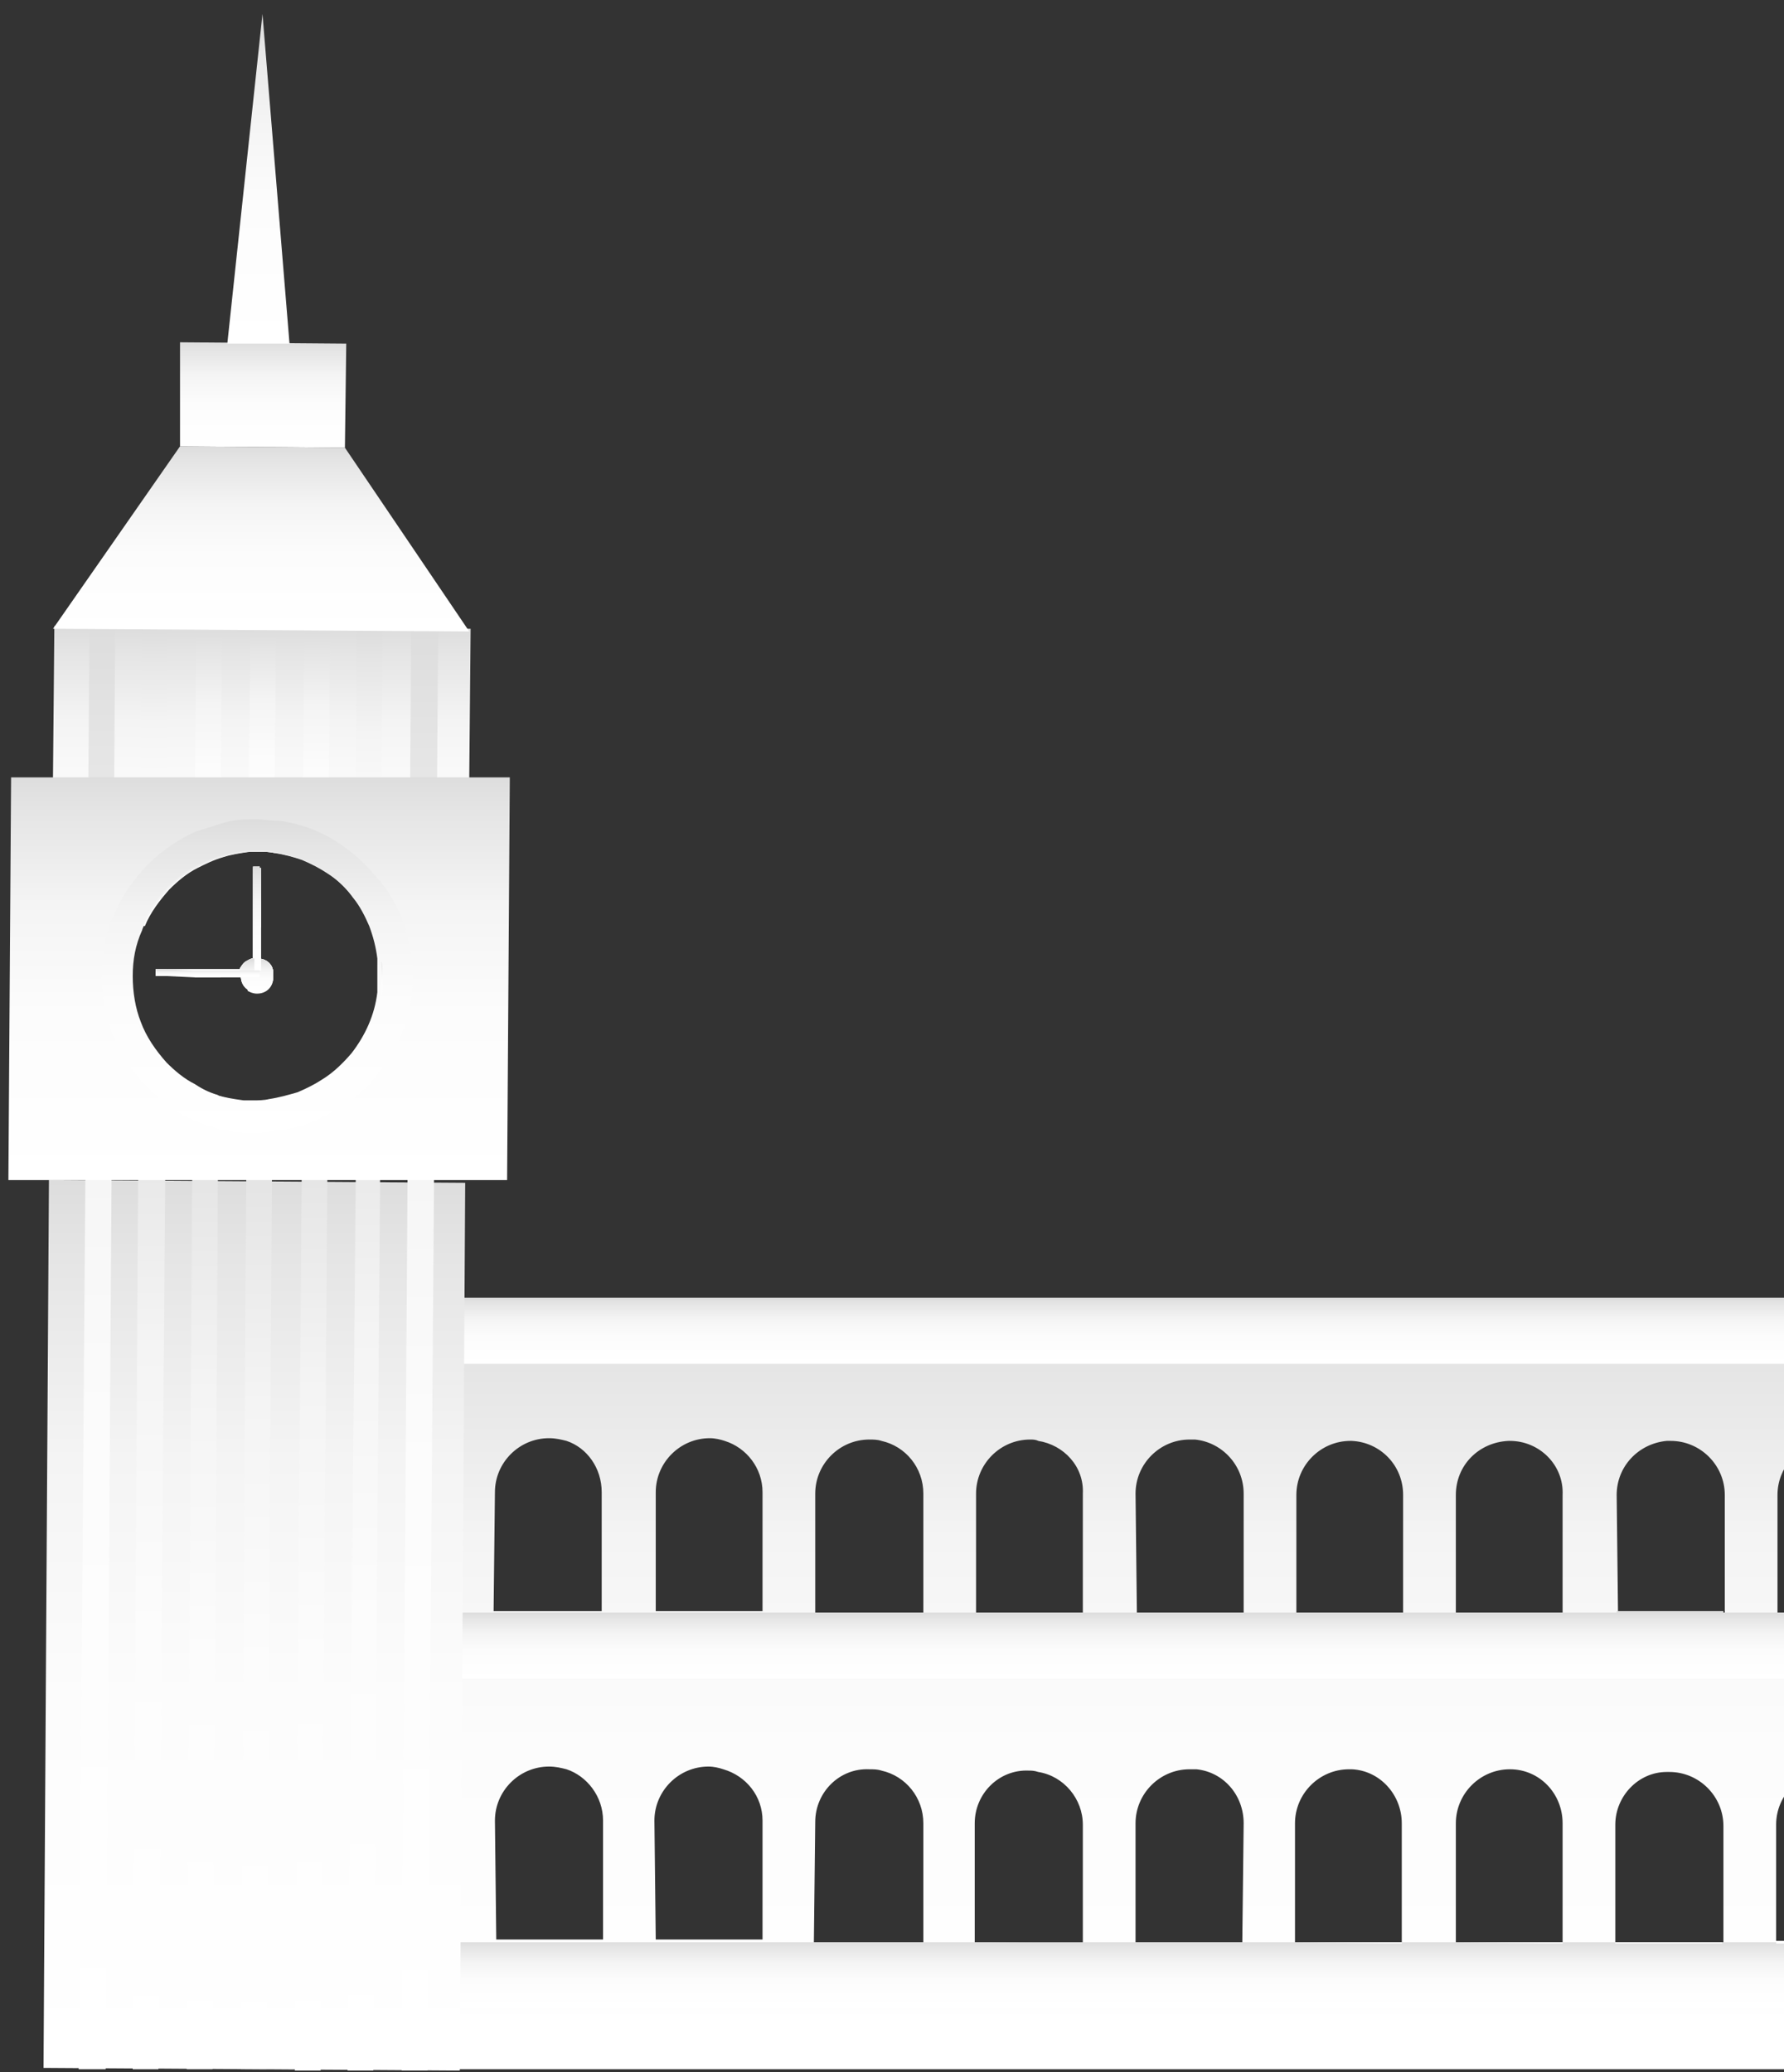 <svg width="68" height="79" viewBox="0 0 68 79" fill="none" xmlns="http://www.w3.org/2000/svg">
<rect x="0" y="0" width="68" height="79" fill="#333333" stroke="none"/>
<path d="M11.293 49.521V78.884H73.831V49.521H11.293ZM16.856 61.421H12.786V56.887C12.786 55.754 13.714 54.827 14.847 54.827C15.98 54.827 16.907 55.754 16.907 56.887L16.856 61.421ZM61.622 56.99C61.622 55.909 62.446 55.033 63.528 54.93C63.579 54.93 63.631 54.93 63.682 54.93C64.816 54.93 65.743 55.857 65.743 56.99V61.421V61.472H61.673L61.622 56.99ZM55.492 56.99C55.492 55.857 56.367 54.981 57.501 54.93H57.552C58.685 54.93 59.613 55.857 59.561 56.99V61.421V61.472H55.492V56.99ZM49.413 56.99C49.413 55.857 50.34 54.93 51.473 54.93H51.525C52.607 54.981 53.482 55.857 53.482 56.99V61.472H49.413V56.99ZM43.283 56.939C43.283 55.806 44.21 54.878 45.343 54.878C45.395 54.878 45.498 54.878 45.549 54.878C46.58 54.981 47.404 55.857 47.404 56.939V61.472H43.334L43.283 56.939ZM37.204 56.939C37.204 55.806 38.131 54.878 39.265 54.878C39.368 54.878 39.471 54.878 39.574 54.93C40.552 55.084 41.325 55.909 41.274 56.939V61.472H37.204V56.939ZM31.074 56.939C31.074 55.806 32.001 54.878 33.134 54.878C33.289 54.878 33.444 54.878 33.598 54.93C34.525 55.136 35.195 55.96 35.195 56.939V61.472H31.64H31.074V56.939ZM24.995 56.887C24.995 55.754 25.922 54.827 27.056 54.827C27.262 54.827 27.468 54.878 27.622 54.93C28.447 55.187 29.065 55.96 29.065 56.887V61.421H25.562H24.995V56.887ZM18.865 56.887C18.865 55.754 19.792 54.827 20.926 54.827C21.183 54.827 21.389 54.878 21.595 54.93C22.368 55.187 22.935 55.96 22.935 56.887V61.421H19.38H18.814L18.865 56.887ZM18.865 69.405C18.865 68.272 19.792 67.345 20.926 67.345C21.183 67.345 21.389 67.396 21.595 67.448C22.368 67.705 22.986 68.478 22.986 69.405V73.939H19.535H18.916L18.865 69.405ZM24.944 69.405C24.944 68.272 25.871 67.345 27.004 67.345C27.21 67.345 27.416 67.396 27.571 67.448C28.447 67.705 29.065 68.478 29.065 69.405V73.939H25.613H24.995L24.944 69.405ZM31.074 69.457C31.074 68.323 32.001 67.396 33.134 67.448C33.289 67.448 33.444 67.448 33.598 67.499C34.525 67.705 35.195 68.53 35.195 69.508V74.042H31.744H31.022L31.074 69.457ZM37.771 74.042H37.153V69.508C37.153 68.375 38.08 67.448 39.213 67.499C39.316 67.499 39.419 67.499 39.574 67.551C40.552 67.705 41.274 68.581 41.274 69.56V74.093L37.771 74.042ZM47.352 74.042H43.283V69.508C43.283 68.375 44.21 67.448 45.343 67.448C45.446 67.448 45.498 67.448 45.601 67.448C46.631 67.551 47.404 68.427 47.404 69.508L47.352 74.042ZM53.431 74.042H49.361V69.508C49.361 68.375 50.289 67.448 51.422 67.448C51.473 67.448 51.525 67.448 51.525 67.448C52.607 67.499 53.431 68.427 53.431 69.508V74.042ZM59.561 74.042H55.492V69.508C55.492 68.375 56.419 67.448 57.552 67.448C58.685 67.448 59.561 68.375 59.561 69.508V74.042ZM65.64 74.042H61.57V69.56C61.57 68.478 62.446 67.551 63.528 67.551C63.579 67.551 63.579 67.551 63.631 67.551C64.764 67.551 65.691 68.478 65.691 69.611V74.042H65.64ZM71.77 74.042H67.7V69.56C67.7 68.427 68.628 67.499 69.761 67.551C70.328 67.551 70.843 67.757 71.203 68.169C71.564 68.53 71.822 69.045 71.822 69.611L71.77 74.042ZM71.822 61.472H67.752V56.99C67.752 55.96 68.525 55.084 69.503 54.981C69.606 54.981 69.709 54.981 69.812 54.981C70.946 54.981 71.873 55.909 71.873 57.042V61.421V61.472H71.822Z" fill="url(#paint0_linear_1_373)"/>
<path d="M73.831 61.472H11.293V63.996H73.831V61.472Z" fill="url(#paint1_linear_1_373)"/>
<path d="M73.831 74.041H11.293V76.565H73.831V74.041Z" fill="url(#paint2_linear_1_373)"/>
<path d="M73.831 49.469H11.293V51.993H73.831V49.469Z" fill="url(#paint3_linear_1_373)"/>
<path d="M67.7 74.041V74.093H71.77V73.99H67.7V74.041ZM61.57 74.041V74.093H65.64V74.041H61.57ZM55.492 74.041L59.561 74.093V74.041H55.492ZM49.361 74.041L53.431 74.093V74.041H49.361ZM43.283 61.472L47.352 61.523V61.472H43.283ZM49.413 61.472L53.483 61.523V61.472H49.413ZM55.492 61.472V61.523H59.561V61.472H55.492ZM61.622 61.472V61.523H65.691V61.42H61.622V61.472ZM67.7 61.472V61.575H71.77V61.472H67.7Z" fill="url(#paint4_linear_1_373)"/>
<path d="M9.695 35.354H9.953V33.088H9.695V35.354Z" fill="url(#paint5_linear_1_373)"/>
<path d="M1.968 35.303H3.359H4.235H4.389H5.471H5.523C5.729 34.788 6.089 34.324 6.45 33.912C6.759 33.603 7.12 33.294 7.532 33.088C7.841 32.933 8.15 32.779 8.511 32.676C8.82 32.573 9.18 32.521 9.541 32.47C9.644 32.47 9.798 32.47 9.901 32.47C10.107 32.47 10.314 32.47 10.52 32.521C10.88 32.573 11.241 32.676 11.55 32.779C11.911 32.933 12.22 33.088 12.529 33.294C12.941 33.551 13.301 33.912 13.559 34.273C13.816 34.582 14.023 34.994 14.177 35.354H14.538H15.465H15.62H16.598H17.835L17.886 29.688L17.938 24.021V23.97L2.123 23.867H2.071V23.918L2.02 29.585L1.968 35.303Z" fill="url(#paint6_linear_1_373)"/>
<path d="M17.732 45.09L1.865 44.987L1.659 78.832L17.526 78.935L17.732 45.09Z" fill="url(#paint7_linear_1_373)"/>
<path d="M15.671 24.073H16.701L16.289 78.935H15.31L15.671 24.073Z" fill="url(#paint8_linear_1_373)"/>
<path d="M13.559 34.273C13.817 34.582 14.023 34.994 14.177 35.355C14.332 35.767 14.435 36.179 14.486 36.591V35.355V33.603L14.538 29.688L14.589 24.021H13.611L13.559 29.688V32.573V34.273Z" fill="url(#paint9_linear_1_373)"/>
<path d="M13.25 78.935H14.229L14.486 45.091L14.538 40.867V37.93C14.435 38.806 14.074 39.579 13.559 40.248V41.897V45.091L13.25 78.935Z" fill="url(#paint10_linear_1_373)"/>
<path d="M11.55 32.779C11.911 32.933 12.22 33.088 12.529 33.294V31.954V29.739L12.58 24.073H11.602L11.55 29.739V31.542V32.779Z" fill="url(#paint11_linear_1_373)"/>
<path d="M11.241 78.935H12.22L12.477 45.09V42.566V41.227C12.168 41.433 11.859 41.587 11.498 41.742V42.978V45.09L11.241 78.935Z" fill="url(#paint12_linear_1_373)"/>
<path d="M9.489 32.469C9.592 32.469 9.747 32.469 9.85 32.469C10.056 32.469 10.262 32.469 10.468 32.521V31.336V29.739L10.52 24.073H9.541L9.489 29.739V31.336V32.469Z" fill="url(#paint13_linear_1_373)"/>
<path d="M9.438 37.26V37.776C9.541 37.827 9.644 37.879 9.798 37.879C10.159 37.879 10.417 37.621 10.417 37.26C10.417 37.26 10.417 37.26 10.417 37.209V37.157C10.417 36.848 10.211 36.642 9.901 36.591V35.354V33.088H9.644V35.354V36.591C9.541 36.591 9.489 36.642 9.386 36.694V37.003L9.438 37.26Z" fill="url(#paint14_linear_1_373)"/>
<path d="M9.18 78.884H10.159L10.365 45.039V43.133V41.948C10.159 42 9.953 42 9.747 42C9.644 42 9.49 42 9.386 42V43.184V45.09L9.18 78.884Z" fill="url(#paint15_linear_1_373)"/>
<path d="M7.429 33.088C7.738 32.933 8.047 32.779 8.408 32.676V31.439V29.688L8.459 24.021H7.48L7.429 29.688V31.748V33.088Z" fill="url(#paint16_linear_1_373)"/>
<path d="M7.429 37.26H8.408V37.003H7.429V37.26Z" fill="url(#paint17_linear_1_373)"/>
<path d="M7.12 78.884H8.099L8.305 45.039V42.978V41.742C7.944 41.639 7.635 41.485 7.326 41.279V42.618V44.987L7.12 78.884Z" fill="url(#paint18_linear_1_373)"/>
<path d="M5.935 36.951V37.209H6.348V36.951H5.935Z" fill="url(#paint19_linear_1_373)"/>
<path d="M5.368 35.303V35.458C5.368 35.406 5.42 35.355 5.42 35.303C5.626 34.788 5.987 34.324 6.347 33.912V32.367V29.688L6.399 24.021H5.42L5.368 29.688V33.242V35.303Z" fill="url(#paint20_linear_1_373)"/>
<path d="M5.059 78.884H6.038L6.296 45.039V42.051V40.506C5.884 40.042 5.523 39.527 5.317 38.96V41.175L5.265 45.09L5.059 78.884Z" fill="url(#paint21_linear_1_373)"/>
<path d="M3.411 23.97H4.39L4.029 78.884H2.999L3.411 23.97Z" fill="url(#paint22_linear_1_373)"/>
<path d="M13.147 17.067L6.862 17.015L2.02 23.97L17.886 24.073L13.147 17.067Z" fill="url(#paint23_linear_1_373)"/>
<path d="M5.935 36.951V37.209H6.347H7.429H8.407H9.18C9.18 37.415 9.283 37.621 9.438 37.724C9.541 37.775 9.644 37.827 9.798 37.827C10.159 37.827 10.416 37.569 10.416 37.209C10.416 37.209 10.416 37.209 10.416 37.157V37.106C10.416 36.797 10.21 36.59 9.901 36.539V35.303V33.036H9.644V35.303V36.539C9.541 36.539 9.489 36.59 9.386 36.642C9.283 36.694 9.18 36.848 9.129 36.951H8.304H7.326H6.244H5.935Z" fill="url(#paint24_linear_1_373)"/>
<path d="M0.32 44.987H1.865H3.256H4.235H5.317H6.296H7.377H8.356H9.438H10.417H11.498H12.477H13.559H14.538H15.568H16.547H17.732H19.329L19.432 29.636H17.835H16.598H15.62H14.589H13.611H12.529H11.55H10.468H9.489H8.459H7.48H6.399H5.42H4.338H3.359H1.968H0.423L0.32 44.987ZM12.477 41.175C12.168 41.381 11.859 41.536 11.498 41.69C11.138 41.793 10.777 41.896 10.417 41.948C10.211 41.999 10.005 41.999 9.799 41.999C9.695 41.999 9.541 41.999 9.438 41.999C9.077 41.948 8.717 41.896 8.408 41.793C8.047 41.69 7.738 41.536 7.429 41.33C7.017 41.124 6.656 40.815 6.347 40.505C5.935 40.042 5.574 39.527 5.368 38.96C5.162 38.445 5.059 37.827 5.059 37.209C5.059 36.59 5.162 36.024 5.42 35.457C5.42 35.406 5.471 35.354 5.471 35.303C5.677 34.788 6.038 34.324 6.399 33.912C6.708 33.603 7.068 33.294 7.48 33.087C7.789 32.933 8.099 32.778 8.459 32.675C8.768 32.572 9.129 32.521 9.489 32.469C9.592 32.469 9.747 32.469 9.85 32.469C10.056 32.469 10.262 32.469 10.468 32.521C10.829 32.572 11.189 32.675 11.498 32.778C11.859 32.933 12.168 33.087 12.477 33.294C12.889 33.551 13.25 33.912 13.508 34.272C13.765 34.581 13.971 34.993 14.126 35.354C14.28 35.766 14.383 36.178 14.435 36.59V37.878C14.332 38.754 13.971 39.527 13.456 40.196C13.25 40.609 12.889 40.918 12.477 41.175Z" fill="url(#paint25_linear_1_373)"/>
<path d="M6.862 13.049L13.198 13.1L13.147 17.067L6.862 17.015V13.049Z" fill="url(#paint26_linear_1_373)"/>
<path d="M10.005 0.531L11.035 13.1H8.665L10.005 0.531Z" fill="url(#paint27_linear_1_373)"/>
<path d="M5.935 36.951V37.209H6.347H7.429H8.407H9.18C9.18 37.415 9.283 37.621 9.438 37.724C9.541 37.775 9.644 37.827 9.798 37.827C10.159 37.827 10.416 37.569 10.416 37.209C10.416 37.209 10.416 37.209 10.416 37.157V37.105C10.416 36.796 10.21 36.59 9.901 36.539V35.303V33.036H9.644V35.303V36.539C9.541 36.539 9.489 36.59 9.386 36.642C9.283 36.693 9.18 36.848 9.129 36.951H8.304H7.326H6.244H5.935Z" fill="url(#paint28_linear_1_373)"/>
<path d="M3.874 37.157C3.874 37.981 4.029 38.703 4.286 39.424C4.544 40.042 4.905 40.609 5.317 41.124C5.626 41.484 5.935 41.742 6.295 42.051C6.605 42.309 6.965 42.515 7.326 42.669C7.635 42.824 7.995 42.927 8.304 43.03C8.665 43.133 9.026 43.184 9.386 43.184C9.489 43.184 9.644 43.184 9.747 43.184C9.953 43.184 10.159 43.184 10.365 43.133C10.726 43.081 11.086 43.03 11.447 42.927C11.807 42.824 12.117 42.669 12.426 42.515C12.786 42.309 13.147 42.103 13.507 41.845C13.868 41.536 14.229 41.227 14.486 40.815C15.001 40.197 15.362 39.424 15.568 38.651C15.671 38.188 15.723 37.724 15.723 37.26C15.723 36.797 15.671 36.333 15.568 35.869C15.516 35.715 15.465 35.56 15.465 35.406C15.259 34.788 14.95 34.169 14.538 33.654C14.229 33.294 13.919 32.933 13.559 32.624C13.25 32.366 12.889 32.109 12.529 31.903C12.22 31.748 11.911 31.594 11.55 31.491C11.189 31.388 10.829 31.285 10.468 31.285C10.262 31.285 10.056 31.233 9.85 31.233C9.747 31.233 9.592 31.233 9.489 31.233C9.129 31.233 8.768 31.285 8.459 31.388C8.15 31.491 7.789 31.594 7.48 31.697C7.12 31.851 6.759 32.057 6.398 32.315C6.038 32.572 5.677 32.882 5.42 33.191C4.956 33.706 4.595 34.272 4.338 34.891C4.286 34.994 4.235 35.148 4.183 35.251C3.977 35.869 3.874 36.539 3.874 37.157ZM5.008 37.157C5.008 36.539 5.111 35.972 5.368 35.406C5.368 35.354 5.42 35.303 5.42 35.251C5.626 34.736 5.986 34.272 6.347 33.86C6.656 33.551 7.017 33.242 7.429 33.036C7.738 32.882 8.047 32.727 8.408 32.624C8.717 32.521 9.077 32.469 9.438 32.418C9.541 32.418 9.695 32.418 9.798 32.418C10.004 32.418 10.21 32.418 10.417 32.469C10.777 32.521 11.138 32.624 11.447 32.727C11.807 32.882 12.117 33.036 12.426 33.242C12.838 33.5 13.198 33.86 13.456 34.221C13.713 34.53 13.919 34.942 14.074 35.303C14.229 35.715 14.332 36.127 14.383 36.539V37.827C14.28 38.703 13.919 39.475 13.404 40.145C13.095 40.506 12.735 40.866 12.323 41.124C12.014 41.33 11.704 41.484 11.344 41.639C10.983 41.742 10.623 41.845 10.262 41.897C10.056 41.948 9.85 41.948 9.644 41.948C9.541 41.948 9.386 41.948 9.283 41.948C8.923 41.897 8.562 41.845 8.253 41.742C7.892 41.639 7.583 41.484 7.274 41.278C6.862 41.072 6.501 40.763 6.192 40.454C5.78 39.99 5.42 39.475 5.214 38.909C5.162 38.394 5.008 37.775 5.008 37.157Z" fill="url(#paint29_linear_1_373)"/>
<path d="M14.538 37.93C14.589 37.724 14.589 37.518 14.589 37.26C14.589 37.054 14.589 36.848 14.538 36.642V37.93Z" fill="url(#paint30_linear_1_373)"/>
<path d="M5.935 36.951V37.209H6.347H7.429H8.407H9.18C9.18 37.415 9.283 37.621 9.438 37.724C9.541 37.775 9.644 37.827 9.798 37.827C10.159 37.827 10.416 37.569 10.416 37.209C10.416 37.209 10.416 37.209 10.416 37.157V37.105C10.416 36.796 10.21 36.59 9.901 36.539V35.303V33.036H9.644V35.303V36.539C9.541 36.539 9.489 36.59 9.386 36.642C9.283 36.693 9.18 36.848 9.129 36.951H8.304H7.326H6.244H5.935Z" fill="url(#paint31_linear_1_373)"/>
<path d="M9.18 37.209C9.18 37.466 9.283 37.621 9.438 37.724C9.541 37.775 9.644 37.827 9.798 37.827C10.159 37.827 10.416 37.569 10.416 37.209C10.416 37.209 10.416 37.209 10.416 37.157V37.106C10.416 36.797 10.21 36.59 9.901 36.539C9.85 36.539 9.798 36.539 9.747 36.539C9.695 36.539 9.644 36.539 9.644 36.539C9.541 36.539 9.489 36.59 9.386 36.642C9.283 36.694 9.18 36.848 9.129 36.951C9.18 37.054 9.18 37.157 9.18 37.209Z" fill="url(#paint32_linear_1_373)"/>
<path d="M9.695 37.002H9.902H9.953V36.59V35.354V33.087H9.695V35.354V36.59V37.002Z" fill="url(#paint33_linear_1_373)"/>
<path d="M5.935 36.951V37.209H6.347L7.429 37.26H8.407H9.18H9.438H9.901V37.002H9.695H9.438H9.232H8.407H7.429L6.347 36.951H5.935Z" fill="url(#paint34_linear_1_373)"/>
<defs>
<linearGradient id="paint0_linear_1_373" x1="42.562" y1="78.853" x2="42.562" y2="49.495" gradientUnits="userSpaceOnUse">
<stop stop-color="white"/>
<stop offset="0.42" stop-color="#FCFCFC"/>
<stop offset="0.688" stop-color="#F4F4F4"/>
<stop offset="0.913" stop-color="#E5E5E5"/>
<stop offset="1" stop-color="#DDDDDD"/>
</linearGradient>
<linearGradient id="paint1_linear_1_373" x1="42.561" y1="63.984" x2="42.561" y2="61.481" gradientUnits="userSpaceOnUse">
<stop stop-color="white"/>
<stop offset="0.42" stop-color="#FCFCFC"/>
<stop offset="0.688" stop-color="#F4F4F4"/>
<stop offset="0.913" stop-color="#E5E5E5"/>
<stop offset="1" stop-color="#DDDDDD"/>
</linearGradient>
<linearGradient id="paint2_linear_1_373" x1="42.561" y1="76.528" x2="42.561" y2="74.024" gradientUnits="userSpaceOnUse">
<stop stop-color="white"/>
<stop offset="0.42" stop-color="#FCFCFC"/>
<stop offset="0.688" stop-color="#F4F4F4"/>
<stop offset="0.913" stop-color="#E5E5E5"/>
<stop offset="1" stop-color="#DDDDDD"/>
</linearGradient>
<linearGradient id="paint3_linear_1_373" x1="42.56" y1="51.999" x2="42.56" y2="49.493" gradientUnits="userSpaceOnUse">
<stop stop-color="white"/>
<stop offset="0.42" stop-color="#FCFCFC"/>
<stop offset="0.688" stop-color="#F4F4F4"/>
<stop offset="0.913" stop-color="#E5E5E5"/>
<stop offset="1" stop-color="#DDDDDD"/>
</linearGradient>
<linearGradient id="paint4_linear_1_373" x1="54.497" y1="74.107" x2="54.497" y2="61.481" gradientUnits="userSpaceOnUse">
<stop stop-color="white"/>
<stop offset="0.42" stop-color="#FCFCFC"/>
<stop offset="0.688" stop-color="#F4F4F4"/>
<stop offset="0.913" stop-color="#E5E5E5"/>
<stop offset="1" stop-color="#DDDDDD"/>
</linearGradient>
<linearGradient id="paint5_linear_1_373" x1="9.835" y1="35.337" x2="9.835" y2="33.071" gradientUnits="userSpaceOnUse">
<stop stop-color="white"/>
<stop offset="0.42" stop-color="#FCFCFC"/>
<stop offset="0.688" stop-color="#F4F4F4"/>
<stop offset="0.913" stop-color="#E5E5E5"/>
<stop offset="1" stop-color="#DDDDDD"/>
</linearGradient>
<linearGradient id="paint6_linear_1_373" x1="9.917" y1="35.389" x2="9.917" y2="23.943" gradientUnits="userSpaceOnUse">
<stop stop-color="white"/>
<stop offset="0.42" stop-color="#FCFCFC"/>
<stop offset="0.688" stop-color="#F4F4F4"/>
<stop offset="0.913" stop-color="#E5E5E5"/>
<stop offset="1" stop-color="#DDDDDD"/>
</linearGradient>
<linearGradient id="paint7_linear_1_373" x1="9.695" y1="78.961" x2="9.695" y2="44.996" gradientUnits="userSpaceOnUse">
<stop stop-color="white"/>
<stop offset="0.42" stop-color="#FCFCFC"/>
<stop offset="0.688" stop-color="#F4F4F4"/>
<stop offset="0.913" stop-color="#E5E5E5"/>
<stop offset="1" stop-color="#DDDDDD"/>
</linearGradient>
<linearGradient id="paint8_linear_1_373" x1="15.998" y1="78.953" x2="15.998" y2="24.06" gradientUnits="userSpaceOnUse">
<stop stop-color="white"/>
<stop offset="0.42" stop-color="#FCFCFC"/>
<stop offset="0.688" stop-color="#F4F4F4"/>
<stop offset="0.913" stop-color="#E5E5E5"/>
<stop offset="1" stop-color="#DDDDDD"/>
</linearGradient>
<linearGradient id="paint9_linear_1_373" x1="14.103" y1="36.62" x2="14.103" y2="24.046" gradientUnits="userSpaceOnUse">
<stop stop-color="white"/>
<stop offset="0.42" stop-color="#FCFCFC"/>
<stop offset="0.688" stop-color="#F4F4F4"/>
<stop offset="0.913" stop-color="#E5E5E5"/>
<stop offset="1" stop-color="#DDDDDD"/>
</linearGradient>
<linearGradient id="paint10_linear_1_373" x1="13.905" y1="78.939" x2="13.905" y2="37.913" gradientUnits="userSpaceOnUse">
<stop stop-color="white"/>
<stop offset="0.42" stop-color="#FCFCFC"/>
<stop offset="0.688" stop-color="#F4F4F4"/>
<stop offset="0.913" stop-color="#E5E5E5"/>
<stop offset="1" stop-color="#DDDDDD"/>
</linearGradient>
<linearGradient id="paint11_linear_1_373" x1="12.058" y1="33.277" x2="12.058" y2="24.03" gradientUnits="userSpaceOnUse">
<stop stop-color="white"/>
<stop offset="0.42" stop-color="#FCFCFC"/>
<stop offset="0.688" stop-color="#F4F4F4"/>
<stop offset="0.913" stop-color="#E5E5E5"/>
<stop offset="1" stop-color="#DDDDDD"/>
</linearGradient>
<linearGradient id="paint12_linear_1_373" x1="11.841" y1="78.923" x2="11.841" y2="41.189" gradientUnits="userSpaceOnUse">
<stop stop-color="white"/>
<stop offset="0.42" stop-color="#FCFCFC"/>
<stop offset="0.688" stop-color="#F4F4F4"/>
<stop offset="0.913" stop-color="#E5E5E5"/>
<stop offset="1" stop-color="#DDDDDD"/>
</linearGradient>
<linearGradient id="paint13_linear_1_373" x1="10.01" y1="32.483" x2="10.01" y2="24.02" gradientUnits="userSpaceOnUse">
<stop stop-color="white"/>
<stop offset="0.42" stop-color="#FCFCFC"/>
<stop offset="0.688" stop-color="#F4F4F4"/>
<stop offset="0.913" stop-color="#E5E5E5"/>
<stop offset="1" stop-color="#DDDDDD"/>
</linearGradient>
<linearGradient id="paint14_linear_1_373" x1="9.948" y1="37.851" x2="9.948" y2="33.071" gradientUnits="userSpaceOnUse">
<stop stop-color="white"/>
<stop offset="0.42" stop-color="#FCFCFC"/>
<stop offset="0.688" stop-color="#F4F4F4"/>
<stop offset="0.913" stop-color="#E5E5E5"/>
<stop offset="1" stop-color="#DDDDDD"/>
</linearGradient>
<linearGradient id="paint15_linear_1_373" x1="9.789" y1="78.908" x2="9.789" y2="41.952" gradientUnits="userSpaceOnUse">
<stop stop-color="white"/>
<stop offset="0.42" stop-color="#FCFCFC"/>
<stop offset="0.688" stop-color="#F4F4F4"/>
<stop offset="0.913" stop-color="#E5E5E5"/>
<stop offset="1" stop-color="#DDDDDD"/>
</linearGradient>
<linearGradient id="paint16_linear_1_373" x1="7.962" y1="33.066" x2="7.962" y2="24.005" gradientUnits="userSpaceOnUse">
<stop stop-color="white"/>
<stop offset="0.42" stop-color="#FCFCFC"/>
<stop offset="0.688" stop-color="#F4F4F4"/>
<stop offset="0.913" stop-color="#E5E5E5"/>
<stop offset="1" stop-color="#DDDDDD"/>
</linearGradient>
<linearGradient id="paint17_linear_1_373" x1="7.903" y1="37.243" x2="7.903" y2="36.981" gradientUnits="userSpaceOnUse">
<stop stop-color="white"/>
<stop offset="0.42" stop-color="#FCFCFC"/>
<stop offset="0.688" stop-color="#F4F4F4"/>
<stop offset="0.913" stop-color="#E5E5E5"/>
<stop offset="1" stop-color="#DDDDDD"/>
</linearGradient>
<linearGradient id="paint18_linear_1_373" x1="7.744" y1="78.898" x2="7.744" y2="41.329" gradientUnits="userSpaceOnUse">
<stop stop-color="white"/>
<stop offset="0.42" stop-color="#FCFCFC"/>
<stop offset="0.688" stop-color="#F4F4F4"/>
<stop offset="0.913" stop-color="#E5E5E5"/>
<stop offset="1" stop-color="#DDDDDD"/>
</linearGradient>
<linearGradient id="paint19_linear_1_373" x1="6.15" y1="37.234" x2="6.15" y2="36.97" gradientUnits="userSpaceOnUse">
<stop stop-color="white"/>
<stop offset="0.42" stop-color="#FCFCFC"/>
<stop offset="0.688" stop-color="#F4F4F4"/>
<stop offset="0.913" stop-color="#E5E5E5"/>
<stop offset="1" stop-color="#DDDDDD"/>
</linearGradient>
<linearGradient id="paint20_linear_1_373" x1="5.905" y1="35.451" x2="5.905" y2="23.989" gradientUnits="userSpaceOnUse">
<stop stop-color="white"/>
<stop offset="0.42" stop-color="#FCFCFC"/>
<stop offset="0.688" stop-color="#F4F4F4"/>
<stop offset="0.913" stop-color="#E5E5E5"/>
<stop offset="1" stop-color="#DDDDDD"/>
</linearGradient>
<linearGradient id="paint21_linear_1_373" x1="5.698" y1="78.882" x2="5.698" y2="38.918" gradientUnits="userSpaceOnUse">
<stop stop-color="white"/>
<stop offset="0.42" stop-color="#FCFCFC"/>
<stop offset="0.688" stop-color="#F4F4F4"/>
<stop offset="0.913" stop-color="#E5E5E5"/>
<stop offset="1" stop-color="#DDDDDD"/>
</linearGradient>
<linearGradient id="paint22_linear_1_373" x1="3.706" y1="78.868" x2="3.706" y2="23.976" gradientUnits="userSpaceOnUse">
<stop stop-color="white"/>
<stop offset="0.42" stop-color="#FCFCFC"/>
<stop offset="0.688" stop-color="#F4F4F4"/>
<stop offset="0.913" stop-color="#E5E5E5"/>
<stop offset="1" stop-color="#DDDDDD"/>
</linearGradient>
<linearGradient id="paint23_linear_1_373" x1="9.955" y1="24.092" x2="9.955" y2="17.015" gradientUnits="userSpaceOnUse">
<stop stop-color="white"/>
<stop offset="0.42" stop-color="#FCFCFC"/>
<stop offset="0.688" stop-color="#F4F4F4"/>
<stop offset="0.913" stop-color="#E5E5E5"/>
<stop offset="1" stop-color="#DDDDDD"/>
</linearGradient>
<linearGradient id="paint24_linear_1_373" x1="8.197" y1="37.851" x2="8.197" y2="33.071" gradientUnits="userSpaceOnUse">
<stop stop-color="white"/>
<stop offset="0.42" stop-color="#FCFCFC"/>
<stop offset="0.688" stop-color="#F4F4F4"/>
<stop offset="0.913" stop-color="#E5E5E5"/>
<stop offset="1" stop-color="#DDDDDD"/>
</linearGradient>
<linearGradient id="paint25_linear_1_373" x1="9.889" y1="45.115" x2="9.889" y2="29.619" gradientUnits="userSpaceOnUse">
<stop stop-color="white"/>
<stop offset="0.42" stop-color="#FCFCFC"/>
<stop offset="0.688" stop-color="#F4F4F4"/>
<stop offset="0.913" stop-color="#E5E5E5"/>
<stop offset="1" stop-color="#DDDDDD"/>
</linearGradient>
<linearGradient id="paint26_linear_1_373" x1="10.018" y1="17.058" x2="10.018" y2="13.034" gradientUnits="userSpaceOnUse">
<stop stop-color="white"/>
<stop offset="0.42" stop-color="#FCFCFC"/>
<stop offset="0.688" stop-color="#F4F4F4"/>
<stop offset="0.913" stop-color="#E5E5E5"/>
<stop offset="1" stop-color="#DDDDDD"/>
</linearGradient>
<linearGradient id="paint27_linear_1_373" x1="9.849" y1="13.115" x2="9.849" y2="0.543" gradientUnits="userSpaceOnUse">
<stop stop-color="white"/>
<stop offset="0.42" stop-color="#FCFCFC"/>
<stop offset="0.688" stop-color="#F4F4F4"/>
<stop offset="0.913" stop-color="#E5E5E5"/>
<stop offset="1" stop-color="#DDDDDD"/>
</linearGradient>
<linearGradient id="paint28_linear_1_373" x1="8.197" y1="37.851" x2="8.197" y2="33.071" gradientUnits="userSpaceOnUse">
<stop stop-color="white"/>
<stop offset="0.42" stop-color="#FCFCFC"/>
<stop offset="0.688" stop-color="#F4F4F4"/>
<stop offset="0.913" stop-color="#E5E5E5"/>
<stop offset="1" stop-color="#DDDDDD"/>
</linearGradient>
<linearGradient id="paint29_linear_1_373" x1="9.812" y1="43.173" x2="9.812" y2="31.257" gradientUnits="userSpaceOnUse">
<stop stop-color="white"/>
<stop offset="0.42" stop-color="#FCFCFC"/>
<stop offset="0.688" stop-color="#F4F4F4"/>
<stop offset="0.913" stop-color="#E5E5E5"/>
<stop offset="1" stop-color="#DDDDDD"/>
</linearGradient>
<linearGradient id="paint30_linear_1_373" x1="14.564" y1="37.913" x2="14.564" y2="36.62" gradientUnits="userSpaceOnUse">
<stop stop-color="white"/>
<stop offset="0.42" stop-color="#FCFCFC"/>
<stop offset="0.688" stop-color="#F4F4F4"/>
<stop offset="0.913" stop-color="#E5E5E5"/>
<stop offset="1" stop-color="#DDDDDD"/>
</linearGradient>
<linearGradient id="paint31_linear_1_373" x1="8.197" y1="37.851" x2="8.197" y2="33.071" gradientUnits="userSpaceOnUse">
<stop stop-color="white"/>
<stop offset="0.42" stop-color="#FCFCFC"/>
<stop offset="0.688" stop-color="#F4F4F4"/>
<stop offset="0.913" stop-color="#E5E5E5"/>
<stop offset="1" stop-color="#DDDDDD"/>
</linearGradient>
<linearGradient id="paint32_linear_1_373" x1="9.809" y1="37.851" x2="9.809" y2="36.579" gradientUnits="userSpaceOnUse">
<stop stop-color="white"/>
<stop offset="0.42" stop-color="#FCFCFC"/>
<stop offset="0.688" stop-color="#F4F4F4"/>
<stop offset="0.913" stop-color="#E5E5E5"/>
<stop offset="1" stop-color="#DDDDDD"/>
</linearGradient>
<linearGradient id="paint33_linear_1_373" x1="9.83" y1="37.011" x2="9.83" y2="33.071" gradientUnits="userSpaceOnUse">
<stop stop-color="white"/>
<stop offset="0.42" stop-color="#FCFCFC"/>
<stop offset="0.688" stop-color="#F4F4F4"/>
<stop offset="0.913" stop-color="#E5E5E5"/>
<stop offset="1" stop-color="#DDDDDD"/>
</linearGradient>
<linearGradient id="paint34_linear_1_373" x1="7.916" y1="37.254" x2="7.916" y2="36.97" gradientUnits="userSpaceOnUse">
<stop stop-color="white"/>
<stop offset="0.42" stop-color="#FCFCFC"/>
<stop offset="0.688" stop-color="#F4F4F4"/>
<stop offset="0.913" stop-color="#E5E5E5"/>
<stop offset="1" stop-color="#DDDDDD"/>
</linearGradient>
</defs>
</svg>
